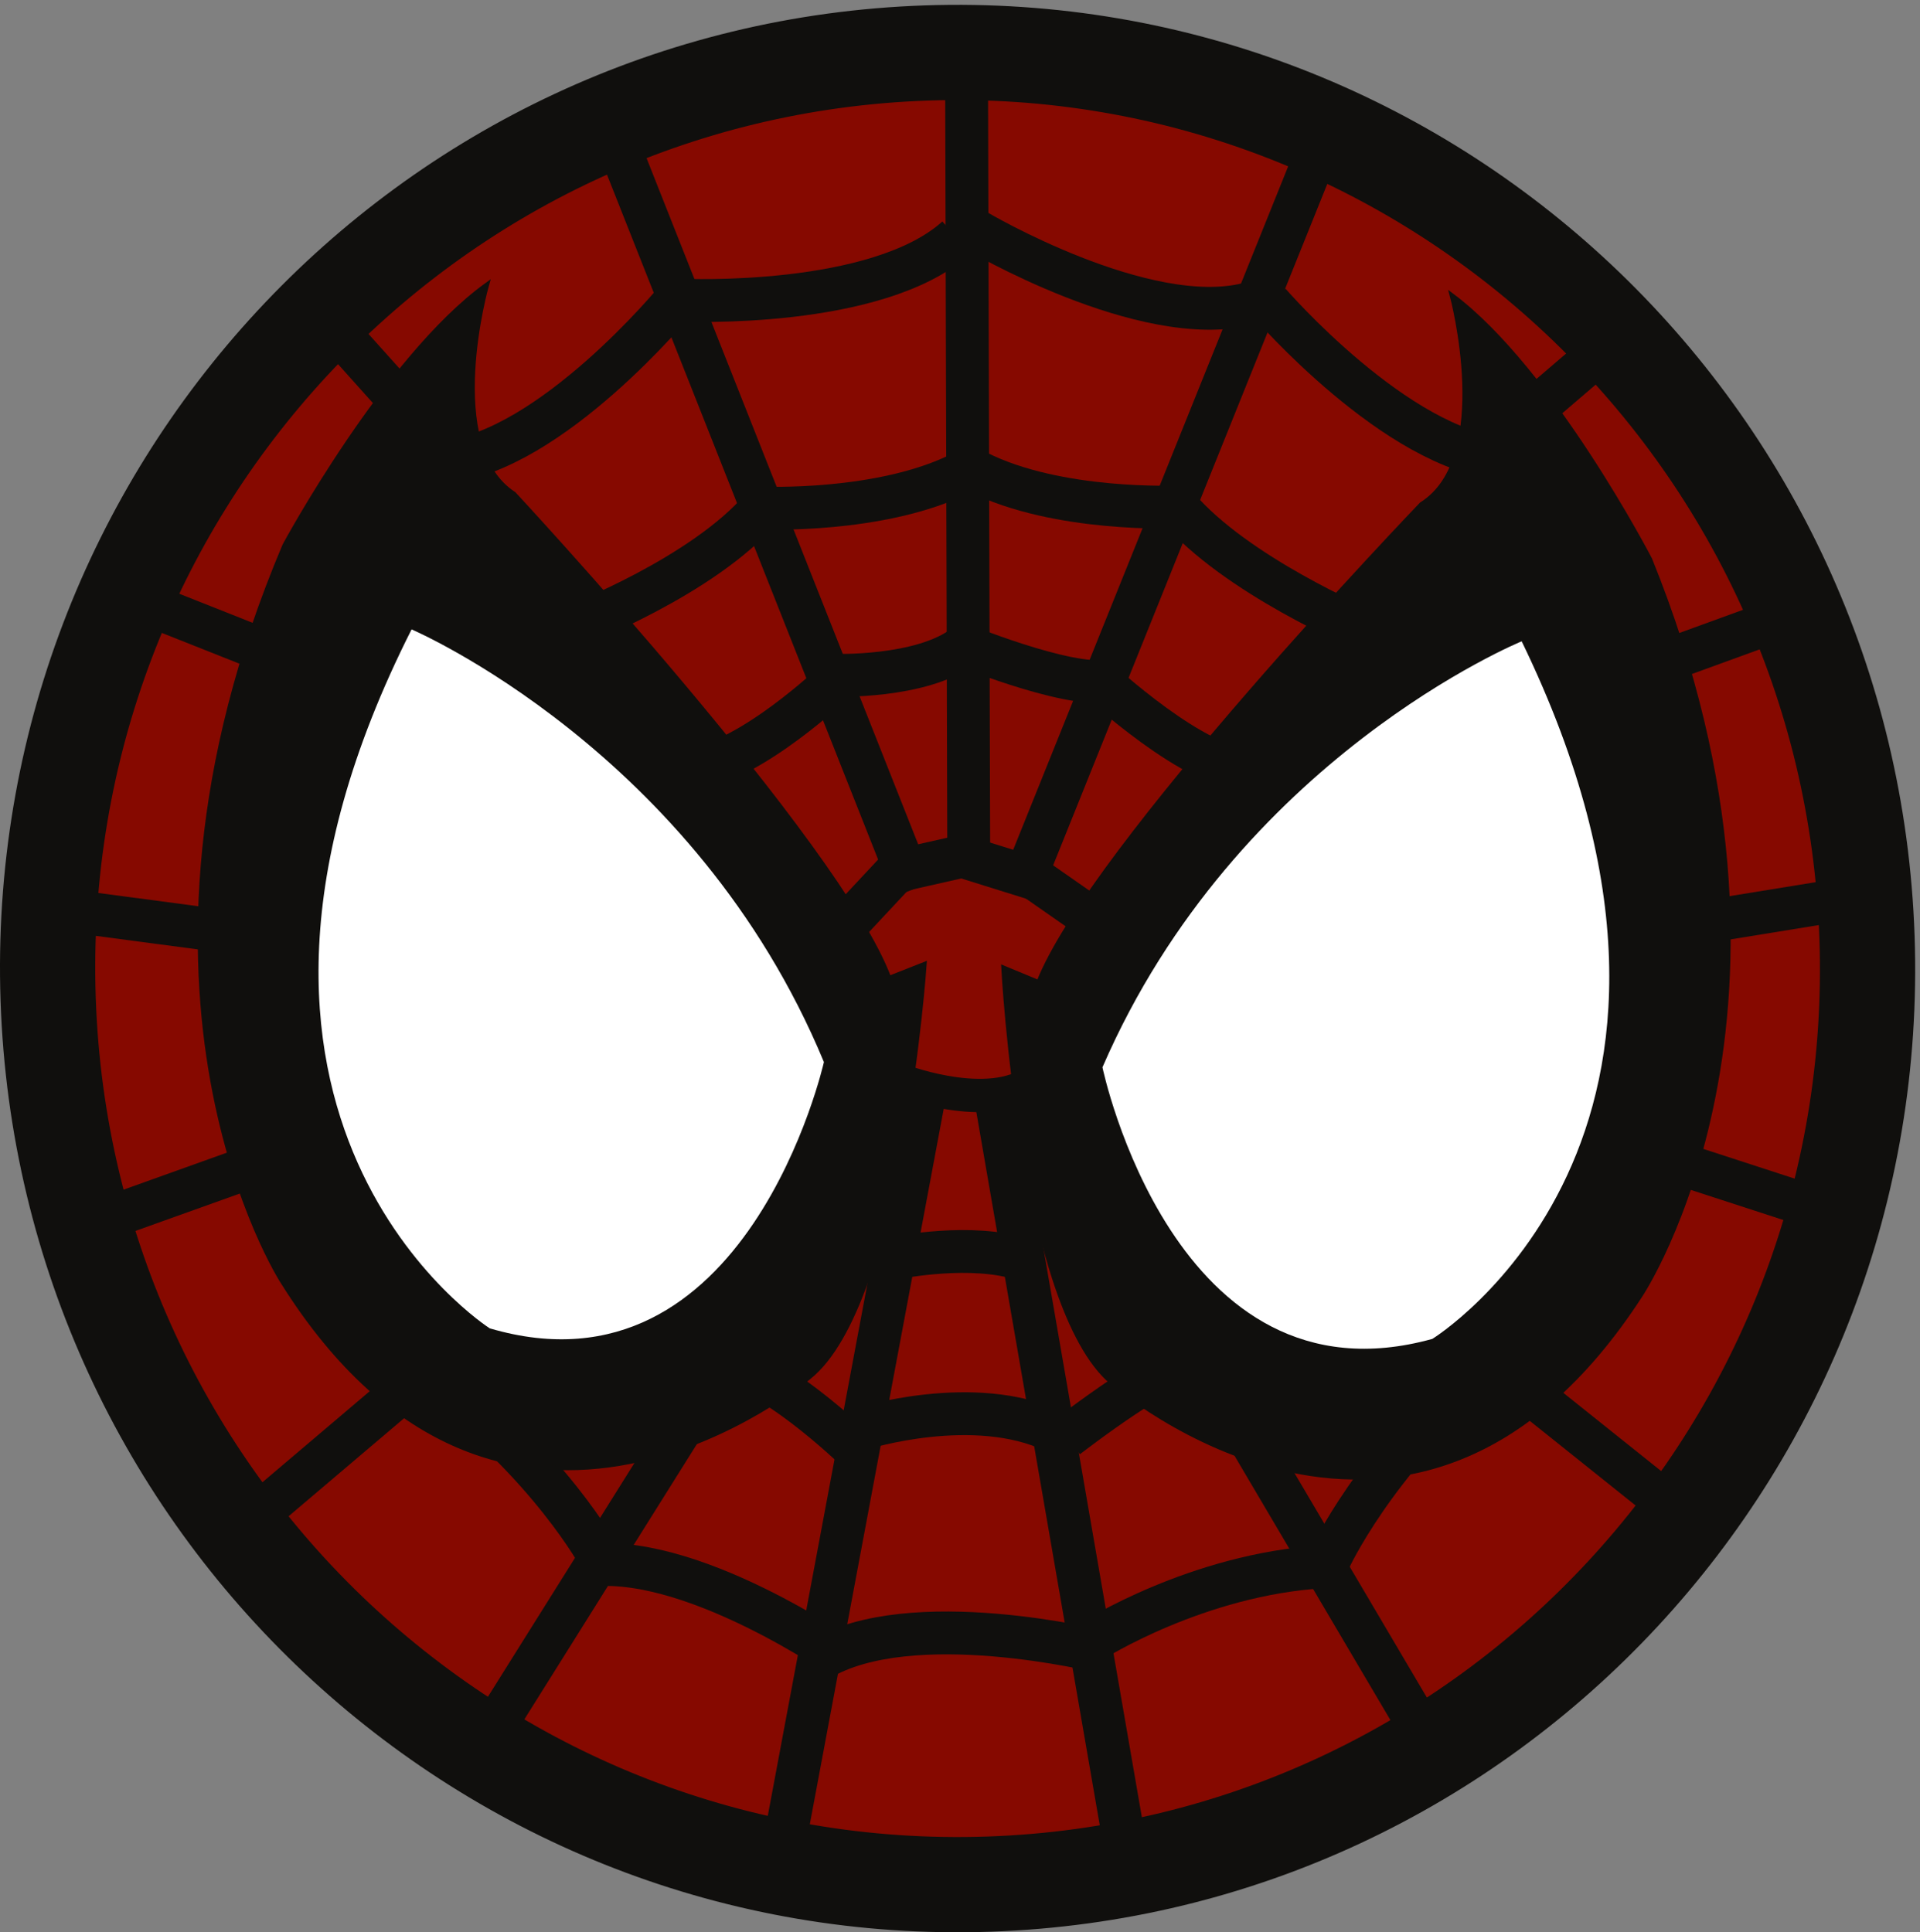 <svg xmlns="http://www.w3.org/2000/svg" viewBox="0 0 536.227 539.733" height="539.733" width="536.227"><rect x="0" y="0" width="536.227" height="539.733" fill="#808080" stroke="none"/><g><path d="M521.429 261.875c4.82 141.243-104.989 259.623-245.261 264.409-140.275 4.787-257.896-105.833-262.715-247.075-4.82-141.243 104.987-259.623 245.26-264.409 140.274-4.787 257.896 105.832 262.716 247.075z" stroke="#100f0d" stroke-width="26.6" class = "svgFill" fill="#860900"/><path d="M303.509 255.556l-14.389-10.042" stroke="#100f0d" stroke-width="11.97" fill="none"/><path d="M252.423 302.07s25.789 9.656 37.704-1.285" stroke="#100f0d" stroke-width="9.31" fill="none"/><path d="M270.558 241.758l-.616-223.832" stroke="#100f0d" stroke-width="11.97" fill="none"/><path d="M254.982 248.434l-82.617-208.742" stroke="#100f0d" stroke-width="11.97" fill="none"/><path d="M258.622 303.615l-39.352 210.271" stroke="#100f0d" stroke-width="11.97" fill="none"/><path d="M278.031 306.464l36.088 208.574" stroke="#100f0d" stroke-width="11.97" fill="none"/><path d="M137.465 483.318l65.77-104.951" stroke="#100f0d" stroke-width="11.97" fill="none"/><path d="M396.399 482.385l-51.248-86.913" stroke="#100f0d" stroke-width="11.97" fill="none"/><path d="M467.172 421.154l-44.221-35.359" stroke="#100f0d" stroke-width="11.97" fill="none"/><path d="M509.107 338.085l-48.824-15.894" stroke="#100f0d" stroke-width="11.97" fill="none"/><path d="M516.668 250.918l-41.033 6.667" stroke="#100f0d" stroke-width="11.97" fill="none"/><path d="M495.59 173.507l-37.283 13.563" stroke="#100f0d" stroke-width="11.97" fill="none"/><path d="M446.516 98.81l-25.587 21.941" stroke="#100f0d" stroke-width="11.97" fill="none"/><path d="M72.111 422.885l43.168-36.639" stroke="#100f0d" stroke-width="11.97" fill="none"/><path d="M27.761 341.078l48.339-17.315" stroke="#100f0d" stroke-width="11.97" fill="none"/><path d="M17.654 254.171l41.209 5.462" stroke="#100f0d" stroke-width="11.97" fill="none"/><path d="M39.238 167.991l36.88 14.626" stroke="#100f0d" stroke-width="11.97" fill="none"/><path d="M91.925 89.986l22.501 25.097" stroke="#100f0d" stroke-width="11.97" fill="none"/><path d="M190.55 83.842s54.513 2.528 76.652-17.54" stroke="#100f0d" stroke-width="11.97" fill="none"/><path d="M272.645 64.431s46.96 27.797 75.927 20.453" stroke="#100f0d" stroke-width="11.97" fill="none"/><path d="M354.502 84.555s35.677 41.297 65.472 43.55" stroke="#100f0d" stroke-width="11.97" fill="none"/><path d="M188.602 83.97s-34.69 42.126-64.424 45.086" stroke="#100f0d" stroke-width="11.97" fill="none"/><path d="M212.723 141.901s33.41 1.495 55.847-9.806" stroke="#100f0d" stroke-width="11.97" fill="none"/><path d="M328.857 141.592s-33.41 1.511-55.853-9.778" stroke="#100f0d" stroke-width="11.97" fill="none"/><path d="M160.713 174.696s35.657-13.722 52.01-32.795" stroke="#100f0d" stroke-width="11.97" fill="none"/><path d="M380.506 175.651s-35.37-14.921-51.649-34.059" stroke="#100f0d" stroke-width="11.97" fill="none"/><path d="M236.485 463.926s-44.623-31.411-74.077-26.374" stroke="#100f0d" stroke-width="11.97" fill="none"/><path d="M307.408 461.348s-52.97-13.13-78.603 2.228" stroke="#100f0d" stroke-width="11.97" fill="none"/><path d="M305.158 458.285s29.213-18.554 64.259-20.628" stroke="#100f0d" stroke-width="11.97" fill="none"/><path d="M167.415 434.893s-14.049-25.857-45.577-49.36" stroke="#100f0d" stroke-width="11.97" fill="none"/><path d="M371.344 435.501s12.253-26.754 42.104-52.354" stroke="#100f0d" stroke-width="11.97" fill="none"/><path d="M190.625 214.638c14.965 1.245 40.492-22.45 40.492-22.45" stroke="#100f0d" stroke-width="11.97" fill="none"/><path d="M308.382 191.374s31.662 28.7 42.851 22.172" stroke="#100f0d" stroke-width="11.97" fill="none"/><path d="M232.751 188.621s24.61.916 36.588-8.27c0 0 33.827 13.768 42.446 9.085" stroke="#100f0d" stroke-width="11.97" fill="none"/><path d="M235.175 259.646l15.244-16.322 18.293-4.136 17.748 5.539 80.921-201.156" stroke="#100f0d" stroke-width="11.97" fill="none"/><path d="M250.592 351.293s20.924-4.225 35.132.556" stroke="#100f0d" stroke-width="11.97" fill="none"/><path d="M240.81 399.032s31.264-9.849 53.575.803" stroke="#100f0d" stroke-width="11.97" fill="none"/><path d="M297.951 401.472s30.79-23.877 34.447-19.612" stroke="#100f0d" stroke-width="11.97" fill="none"/><path d="M239.264 405.229s-26.326-25.436-37.663-23.295" stroke="#100f0d" stroke-width="11.97" fill="none"/><path d="M280.312 270.395s4.984 94.639 30.283 115.722c0 0 84.148 73.501 147.526-24.348 0 0 53.454-79.952 2.644-205.506 0 0-27.253-52.619-55.183-73.613 0 0 12.079 45.236-8.545 58.229 0 0-92.403 96.207-106.931 133.572l-9.794-4.055" fill="#100f0d"/><path d="M280.312 270.395s4.984 94.639 30.283 115.722c0 0 84.148 73.501 147.526-24.348 0 0 53.454-79.952 2.644-205.506 0 0-27.253-52.619-55.183-73.613 0 0 12.079 45.236-8.545 58.229 0 0-92.403 96.207-106.931 133.572z" stroke="#100f0d" stroke-width="1.33" fill="none"/><path d="M424.984 179.134s-79.652 32.566-117.085 118.994c0 0 19.953 95.882 92.13 75.865 0 0 91.995-56.689 24.955-194.858" fill="#fff"/><path d="M258.136 269.377s-6.502 94.546-32.138 115.219c0 0-85.318 72.142-147.116-26.712 0 0-52.163-80.801.657-205.524 0 0 28.094-52.176 56.358-72.716 0 0-12.804 45.035 7.61 58.359 0 0 90.847 97.677 104.771 135.269l9.858-3.896" fill="#100f0d"/><path d="M258.136 269.377s-6.502 94.546-32.138 115.219c0 0-85.318 72.142-147.116-26.712 0 0-52.163-80.801.657-205.524 0 0 28.094-52.176 56.358-72.716 0 0-12.804 45.035 7.61 58.359 0 0 90.847 97.677 104.771 135.269z" stroke="#100f0d" stroke-width="1.33" fill="none"/><path d="M114.949 175.805s79.118 33.839 115.157 120.86c0 0-21.487 95.55-93.335 74.374 0 0-91.073-58.16-21.822-195.233" fill="#fff"/></g></svg>